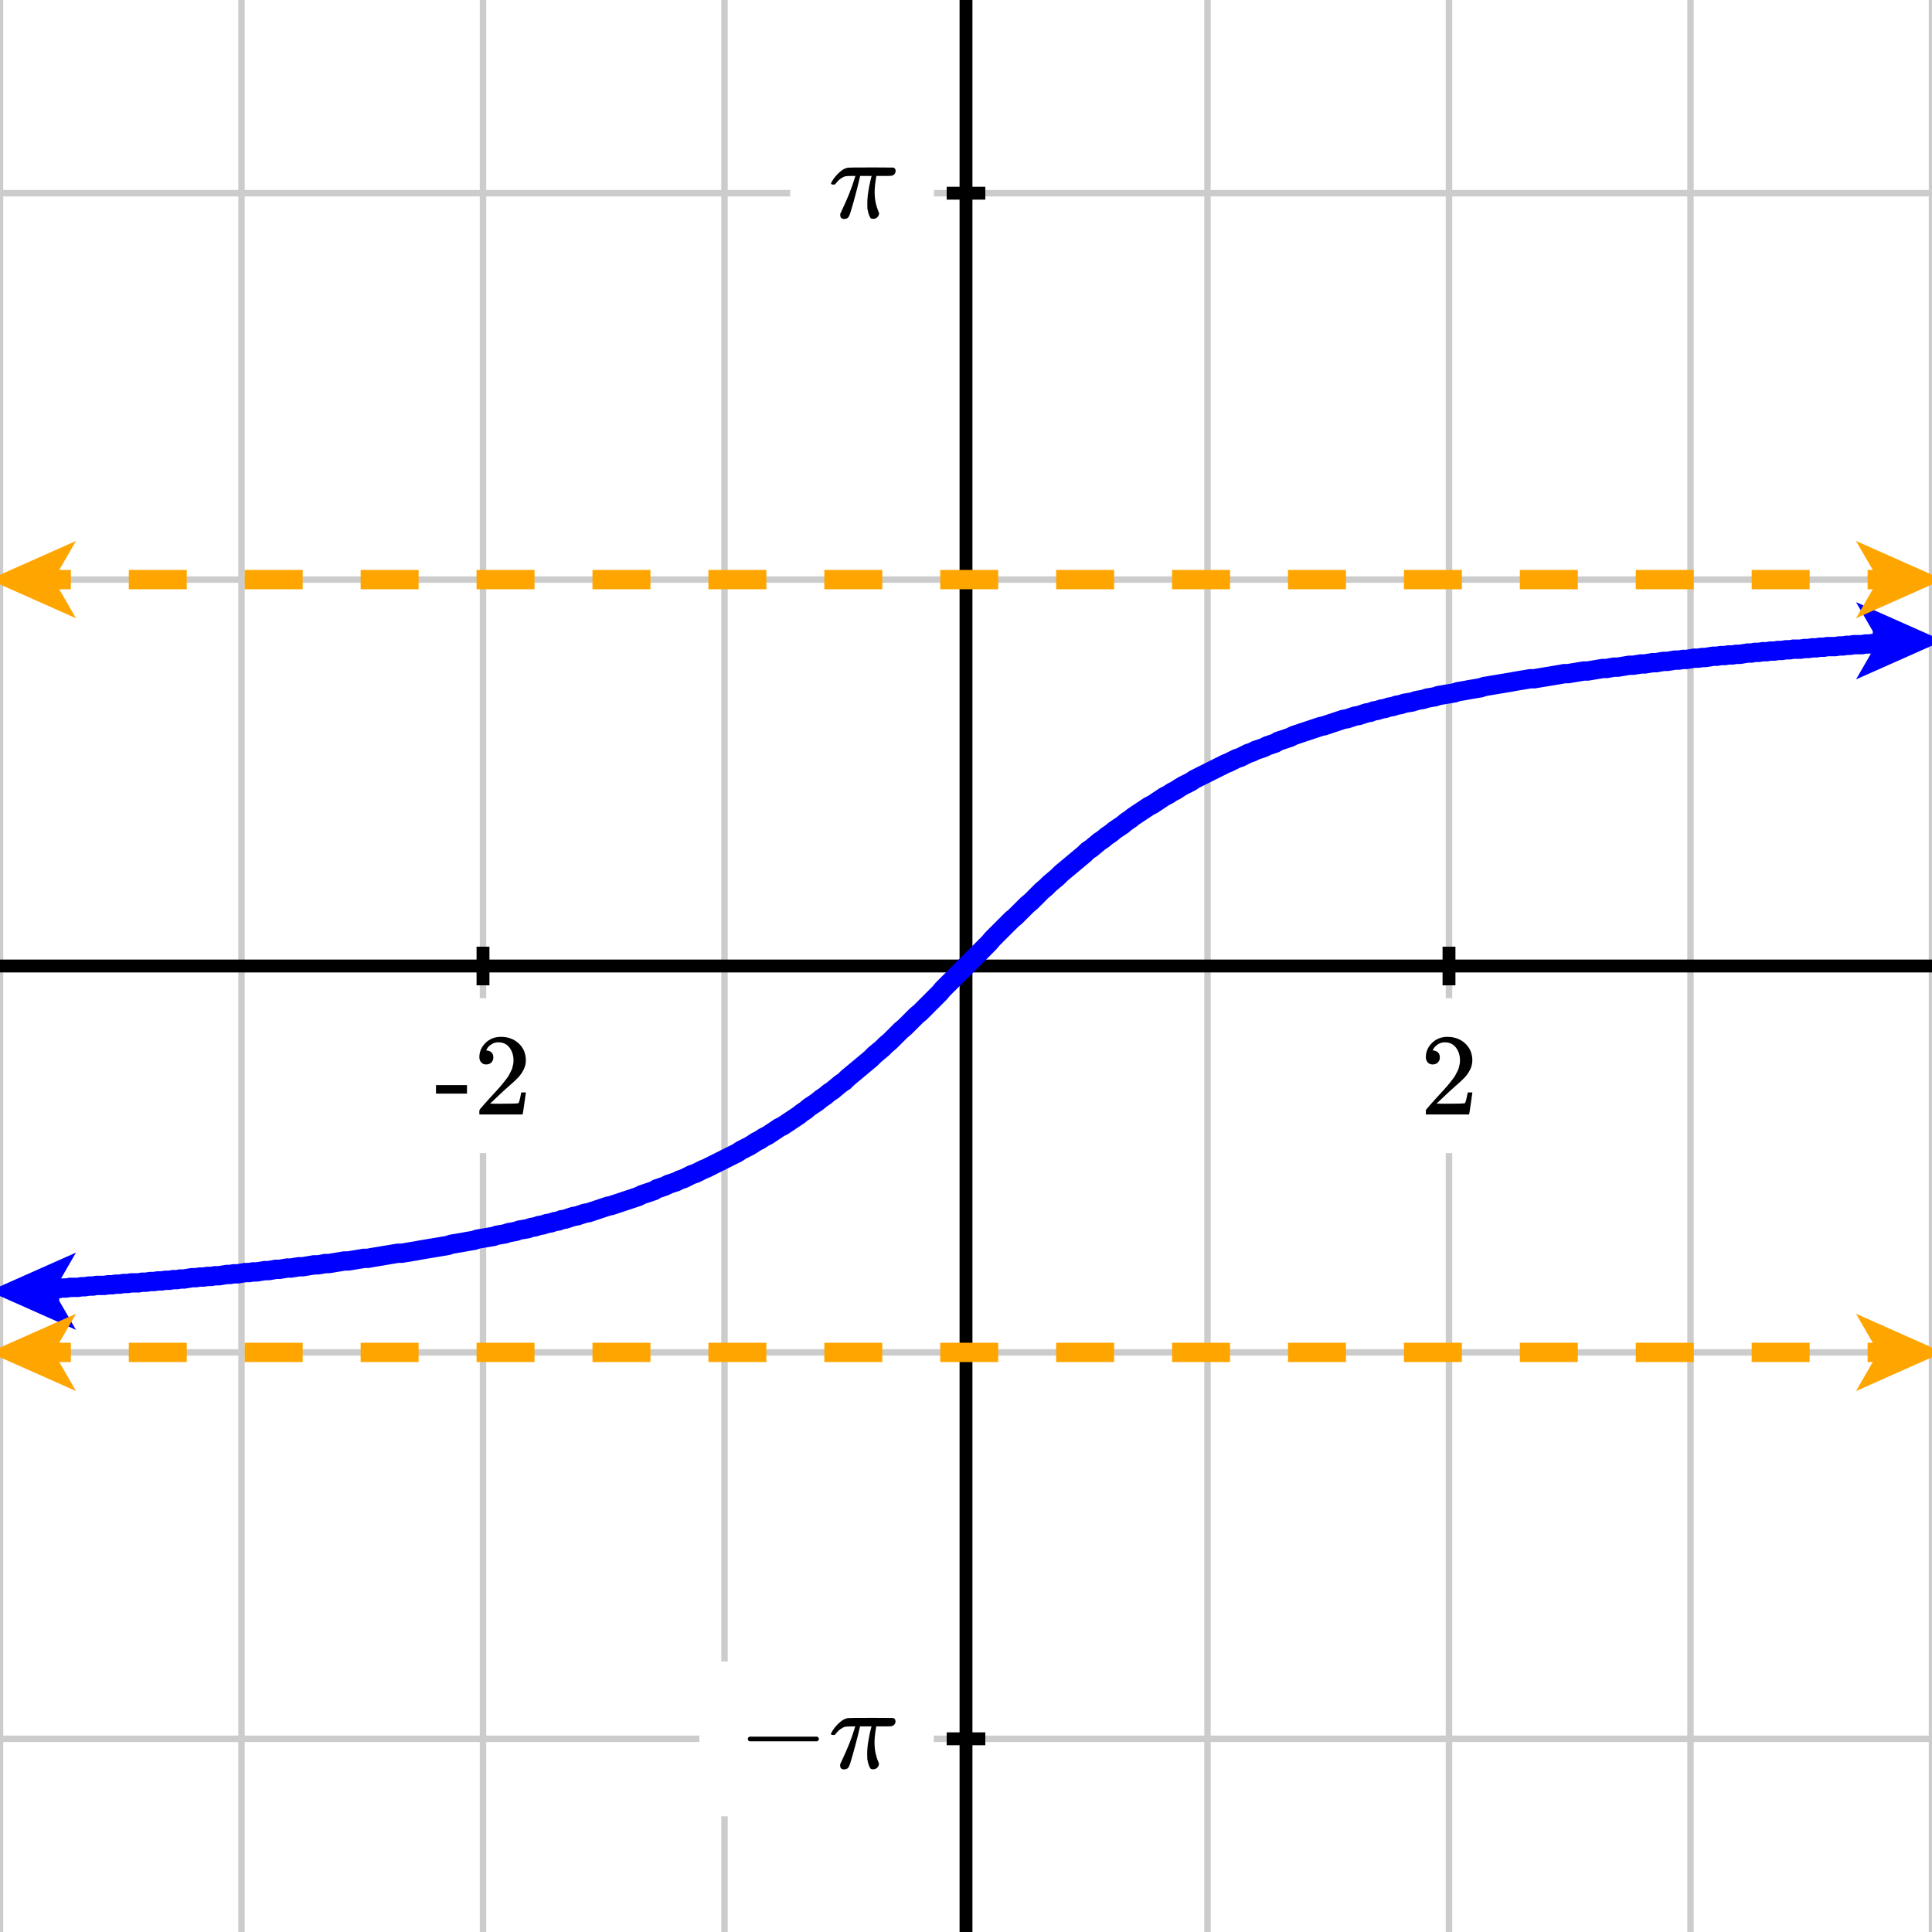 <svg xmlns="http://www.w3.org/2000/svg" id="diagram" width="300" height="300"><defs><clipPath id="clipPath-0"><rect x="0.0" y="0.0" width="300.0" height="300.0"/></clipPath><clipPath id="clipPath-1"><rect x="0.0" y="0.0" width="300.0" height="300.0"/></clipPath><marker id="arrow-head-end-3_None_24_60-blue" markerWidth="13.5" markerHeight="12.0" markerUnits="userSpaceOnUse" orient="auto-start-reverse" refX="9.8" refY="6.0"><path d="M 13.5 6.0L 0.0 12.0L 2.6 7.5L 2.6 4.5L 0.0 0.0Z" fill="blue" stroke="none"/></marker><marker id="arrow-head-end-3_None_24_60-blue-outline" markerWidth="17.5" markerHeight="16.0" markerUnits="userSpaceOnUse" orient="auto-start-reverse" refX="11.8" refY="8.0"><path d="M 16.3 9.8 L 2.8 15.8 A 2 2 0 0 1 0.0 14.0 L 0.0 2.0 A 2 2 0 0 1 2.8 0.2 L 16.3 6.2 A 2 2 0 0 1 16.3 9.8 Z" fill="white" stroke="none"/></marker><marker id="arrow-head-end-3_None_24_60-orange" markerWidth="13.5" markerHeight="12.0" markerUnits="userSpaceOnUse" orient="auto-start-reverse" refX="9.8" refY="6.0"><path d="M 13.5 6.0L 0.0 12.0L 2.6 7.5L 2.6 4.5L 0.0 0.0Z" fill="orange" stroke="none"/></marker><marker id="arrow-head-end-3_None_24_60-orange-outline" markerWidth="17.5" markerHeight="16.0" markerUnits="userSpaceOnUse" orient="auto-start-reverse" refX="11.8" refY="8.0"><path d="M 16.3 9.8 L 2.8 15.8 A 2 2 0 0 1 0.0 14.0 L 0.0 2.0 A 2 2 0 0 1 2.8 0.2 L 16.3 6.2 A 2 2 0 0 1 16.3 9.8 Z" fill="white" stroke="none"/></marker></defs><g id="grid-axes"><g id="grid" stroke="#ccc" stroke-width="1"><line id="line-0" x1="0.0" y1="300.0" x2="0.0" y2="0.0"/><line id="line-1" x1="37.5" y1="300.0" x2="37.5" y2="0.0"/><line id="line-2" x1="75.0" y1="300.0" x2="75.0" y2="0.0"/><line id="line-3" x1="112.5" y1="300.0" x2="112.5" y2="0.0"/><line id="line-4" x1="150.0" y1="300.0" x2="150.0" y2="0.0"/><line id="line-5" x1="187.5" y1="300.0" x2="187.5" y2="0.0"/><line id="line-6" x1="225.0" y1="300.0" x2="225.0" y2="0.0"/><line id="line-7" x1="262.5" y1="300.0" x2="262.5" y2="0.0"/><line id="line-8" x1="300.0" y1="300.0" x2="300.0" y2="0.0"/><line id="line-9" x1="0.0" y1="270.0" x2="300.0" y2="270.0"/><line id="line-10" x1="0.0" y1="210.0" x2="300.0" y2="210.0"/><line id="line-11" x1="0.0" y1="150.0" x2="300.0" y2="150.0"/><line id="line-12" x1="0.0" y1="90.0" x2="300.0" y2="90.0"/><line id="line-13" x1="0.0" y1="30.0" x2="300.0" y2="30.0"/></g><g id="axes" stroke="black" stroke-width="2"><line id="line-14" x1="0.0" y1="150.0" x2="300.0" y2="150.0" stroke="black" stroke-width="2"/><g><line id="line-15" x1="75.0" y1="153.0" x2="75.0" y2="147.0"/><line id="line-16" x1="225.0" y1="153.0" x2="225.0" y2="147.0"/></g><line id="line-17" x1="150.0" y1="300.0" x2="150.0" y2="0.0" stroke="black" stroke-width="2"/><g><line id="line-18" x1="147.0" y1="270.0" x2="153.0" y2="270.0"/><line id="line-19" x1="147.0" y1="30.0" x2="153.0" y2="30.0"/></g></g><g id="label-0" transform="translate(75.0,161.0) translate(-7.5,-0.0)"><rect x="-6" y="-6" width="27.08" height="24.056" stroke="none" fill="white"/><g id="g-0"><svg xmlns:xlink="http://www.w3.org/1999/xlink" style="vertical-align: 0.000px" width="15.080px" height="12.056px" role="img" focusable="false" viewBox="0 -666 833 666" x="0.0" y="0.0"><defs><path id="MJX-1198-TEX-N-2D" d="M11 179V252H277V179H11Z"/><path id="MJX-1198-TEX-N-32" d="M109 429Q82 429 66 447T50 491Q50 562 103 614T235 666Q326 666 387 610T449 465Q449 422 429 383T381 315T301 241Q265 210 201 149L142 93L218 92Q375 92 385 97Q392 99 409 186V189H449V186Q448 183 436 95T421 3V0H50V19V31Q50 38 56 46T86 81Q115 113 136 137Q145 147 170 174T204 211T233 244T261 278T284 308T305 340T320 369T333 401T340 431T343 464Q343 527 309 573T212 619Q179 619 154 602T119 569T109 550Q109 549 114 549Q132 549 151 535T170 489Q170 464 154 447T109 429Z"/></defs><g stroke="currentColor" fill="currentColor" stroke-width="0" transform="scale(1,-1)"><g data-mml-node="math"><g data-mml-node="mtext"><use data-c="2D" xlink:href="#MJX-1198-TEX-N-2D"/><use data-c="32" xlink:href="#MJX-1198-TEX-N-32" transform="translate(333,0)"/></g></g></g></svg></g></g><g id="label-1" transform="translate(225.0,161.0) translate(-4.5,-0.0)"><rect x="-6" y="-6" width="21.048" height="24.056" stroke="none" fill="white"/><g id="g-1"><svg xmlns:xlink="http://www.w3.org/1999/xlink" style="vertical-align: 0.000px" width="9.048px" height="12.056px" role="img" focusable="false" viewBox="0 -666 500 666" x="0.0" y="0.0"><defs><path id="MJX-1199-TEX-N-32" d="M109 429Q82 429 66 447T50 491Q50 562 103 614T235 666Q326 666 387 610T449 465Q449 422 429 383T381 315T301 241Q265 210 201 149L142 93L218 92Q375 92 385 97Q392 99 409 186V189H449V186Q448 183 436 95T421 3V0H50V19V31Q50 38 56 46T86 81Q115 113 136 137Q145 147 170 174T204 211T233 244T261 278T284 308T305 340T320 369T333 401T340 431T343 464Q343 527 309 573T212 619Q179 619 154 602T119 569T109 550Q109 549 114 549Q132 549 151 535T170 489Q170 464 154 447T109 429Z"/></defs><g stroke="currentColor" fill="currentColor" stroke-width="0" transform="scale(1,-1)"><g data-mml-node="math"><g data-mml-node="mtext"><use data-c="32" xlink:href="#MJX-1199-TEX-N-32"/></g></g></g></svg></g></g><g id="label-2" transform="translate(139.0,270.0) translate(-24.4,-6.0)"><rect x="-6" y="-6" width="36.4" height="24.04" stroke="none" fill="white"/><g id="g-2"><svg xmlns:xlink="http://www.w3.org/1999/xlink" style="vertical-align: -1.488px" width="24.400px" height="12.040px" role="img" focusable="false" viewBox="0 -583 1348 665" x="0.0" y="0.0"><defs><path id="MJX-1200-TEX-N-2212" d="M84 237T84 250T98 270H679Q694 262 694 250T679 230H98Q84 237 84 250Z"/><path id="MJX-1200-TEX-I-1D70B" d="M132 -11Q98 -11 98 22V33L111 61Q186 219 220 334L228 358H196Q158 358 142 355T103 336Q92 329 81 318T62 297T53 285Q51 284 38 284Q19 284 19 294Q19 300 38 329T93 391T164 429Q171 431 389 431Q549 431 553 430Q573 423 573 402Q573 371 541 360Q535 358 472 358H408L405 341Q393 269 393 222Q393 170 402 129T421 65T431 37Q431 20 417 5T381 -10Q370 -10 363 -7T347 17T331 77Q330 86 330 121Q330 170 339 226T357 318T367 358H269L268 354Q268 351 249 275T206 114T175 17Q164 -11 132 -11Z"/></defs><g stroke="currentColor" fill="currentColor" stroke-width="0" transform="scale(1,-1)"><g data-mml-node="math"><g data-mml-node="mo"><use data-c="2212" xlink:href="#MJX-1200-TEX-N-2212"/></g><g data-mml-node="mi" transform="translate(778,0)"><use data-c="1D70B" xlink:href="#MJX-1200-TEX-I-1D70B"/></g></g></g></svg></g></g><g id="label-3" transform="translate(139.0,30.0) translate(-10.3,-4.0)"><rect x="-6" y="-6" width="22.32" height="20.0" stroke="none" fill="white"/><g id="g-3"><svg xmlns:xlink="http://www.w3.org/1999/xlink" style="vertical-align: -0.200px" width="10.320px" height="8.000px" role="img" focusable="false" viewBox="0 -431 570 442" x="0.0" y="0.0"><defs><path id="MJX-1201-TEX-I-1D70B" d="M132 -11Q98 -11 98 22V33L111 61Q186 219 220 334L228 358H196Q158 358 142 355T103 336Q92 329 81 318T62 297T53 285Q51 284 38 284Q19 284 19 294Q19 300 38 329T93 391T164 429Q171 431 389 431Q549 431 553 430Q573 423 573 402Q573 371 541 360Q535 358 472 358H408L405 341Q393 269 393 222Q393 170 402 129T421 65T431 37Q431 20 417 5T381 -10Q370 -10 363 -7T347 17T331 77Q330 86 330 121Q330 170 339 226T357 318T367 358H269L268 354Q268 351 249 275T206 114T175 17Q164 -11 132 -11Z"/></defs><g stroke="currentColor" fill="currentColor" stroke-width="0" transform="scale(1,-1)"><g data-mml-node="math"><g data-mml-node="mi"><use data-c="1D70B" xlink:href="#MJX-1201-TEX-I-1D70B"/></g></g></g></svg></g></g></g><path id="graph-0" stroke="blue" stroke-width="3" fill="none" d="M 2.0 200.5 L 2.6 200.5 L 3.2 200.4 L 3.8 200.4 L 4.4 200.4 L 5.0 200.3 L 5.6 200.3 L 6.1 200.3 L 6.7 200.2 L 7.3 200.2 L 7.9 200.1 L 8.5 200.1 L 9.1 200.1 L 9.7 200.0 L 10.3 200.0 L 10.9 199.9 L 11.5 199.9 L 12.1 199.9 L 12.7 199.8 L 13.2 199.8 L 13.8 199.7 L 14.4 199.7 L 15.0 199.6 L 15.6 199.6 L 16.2 199.6 L 16.8 199.5 L 17.4 199.5 L 18.0 199.4 L 18.6 199.4 L 19.2 199.3 L 19.8 199.3 L 20.4 199.2 L 20.9 199.2 L 21.5 199.2 L 22.1 199.1 L 22.7 199.1 L 23.3 199.0 L 23.9 199.0 L 24.5 198.9 L 25.1 198.9 L 25.7 198.8 L 26.3 198.8 L 26.9 198.7 L 27.5 198.7 L 28.0 198.6 L 28.6 198.6 L 29.2 198.5 L 29.8 198.4 L 30.4 198.4 L 31.0 198.3 L 31.6 198.3 L 32.2 198.2 L 32.8 198.2 L 33.4 198.1 L 34.0 198.1 L 34.6 198.0 L 35.2 197.9 L 35.7 197.9 L 36.3 197.8 L 36.9 197.8 L 37.5 197.7 L 38.1 197.6 L 38.7 197.6 L 39.3 197.5 L 39.9 197.5 L 40.5 197.4 L 41.1 197.3 L 41.7 197.3 L 42.3 197.2 L 42.8 197.1 L 43.4 197.1 L 44.0 197.0 L 44.6 196.9 L 45.2 196.9 L 45.8 196.8 L 46.4 196.7 L 47.0 196.7 L 47.6 196.6 L 48.2 196.5 L 48.8 196.4 L 49.4 196.4 L 50.0 196.3 L 50.5 196.2 L 51.1 196.2 L 51.7 196.1 L 52.3 196.0 L 52.9 195.9 L 53.5 195.8 L 54.1 195.8 L 54.7 195.7 L 55.3 195.6 L 55.9 195.5 L 56.5 195.4 L 57.1 195.4 L 57.6 195.3 L 58.2 195.2 L 58.8 195.1 L 59.4 195.0 L 60.0 194.9 L 60.6 194.8 L 61.2 194.7 L 61.8 194.6 L 62.4 194.6 L 63.0 194.5 L 63.6 194.4 L 64.2 194.3 L 64.8 194.2 L 65.3 194.1 L 65.9 194.0 L 66.5 193.9 L 67.1 193.8 L 67.7 193.7 L 68.3 193.6 L 68.9 193.5 L 69.5 193.4 L 70.1 193.2 L 70.7 193.1 L 71.3 193.0 L 71.9 192.9 L 72.4 192.8 L 73.0 192.7 L 73.6 192.6 L 74.2 192.4 L 74.8 192.3 L 75.4 192.2 L 76.0 192.1 L 76.6 192.0 L 77.2 191.8 L 77.8 191.7 L 78.4 191.6 L 79.0 191.4 L 79.6 191.3 L 80.1 191.2 L 80.7 191.0 L 81.3 190.9 L 81.9 190.8 L 82.5 190.6 L 83.1 190.5 L 83.7 190.3 L 84.3 190.2 L 84.9 190.0 L 85.5 189.9 L 86.1 189.7 L 86.7 189.6 L 87.2 189.4 L 87.8 189.3 L 88.4 189.1 L 89.0 188.9 L 89.6 188.8 L 90.2 188.6 L 90.8 188.4 L 91.4 188.3 L 92.0 188.1 L 92.6 187.9 L 93.2 187.7 L 93.8 187.5 L 94.4 187.3 L 94.9 187.2 L 95.5 187.0 L 96.1 186.8 L 96.7 186.6 L 97.3 186.4 L 97.9 186.2 L 98.5 186.0 L 99.1 185.8 L 99.7 185.5 L 100.3 185.3 L 100.9 185.1 L 101.5 184.9 L 102.0 184.6 L 102.6 184.4 L 103.2 184.2 L 103.8 183.9 L 104.4 183.7 L 105.0 183.5 L 105.6 183.2 L 106.2 183.0 L 106.8 182.7 L 107.4 182.4 L 108.0 182.2 L 108.6 181.9 L 109.2 181.6 L 109.7 181.4 L 110.3 181.1 L 110.9 180.8 L 111.5 180.5 L 112.1 180.2 L 112.7 179.9 L 113.3 179.6 L 113.9 179.3 L 114.5 179.0 L 115.1 178.6 L 115.7 178.3 L 116.3 178.0 L 116.8 177.7 L 117.4 177.3 L 118.0 177.0 L 118.6 176.6 L 119.2 176.3 L 119.8 175.9 L 120.4 175.5 L 121.0 175.1 L 121.6 174.8 L 122.2 174.4 L 122.8 174.0 L 123.4 173.6 L 124.0 173.2 L 124.5 172.8 L 125.1 172.4 L 125.7 171.9 L 126.3 171.5 L 126.9 171.1 L 127.5 170.6 L 128.1 170.2 L 128.7 169.7 L 129.3 169.3 L 129.9 168.8 L 130.5 168.3 L 131.1 167.9 L 131.6 167.4 L 132.2 166.9 L 132.8 166.4 L 133.4 165.9 L 134.0 165.4 L 134.6 164.9 L 135.2 164.4 L 135.8 163.8 L 136.4 163.3 L 137.0 162.8 L 137.6 162.2 L 138.2 161.7 L 138.8 161.1 L 139.3 160.6 L 139.9 160.0 L 140.5 159.5 L 141.1 158.9 L 141.7 158.3 L 142.3 157.7 L 142.9 157.2 L 143.5 156.6 L 144.1 156.0 L 144.7 155.4 L 145.3 154.8 L 145.9 154.2 L 146.4 153.6 L 147.0 153.0 L 147.6 152.4 L 148.2 151.8 L 148.8 151.2 L 149.4 150.6 L 150.0 150.0 L 150.6 149.4 L 151.2 148.8 L 151.8 148.2 L 152.4 147.6 L 153.0 147.0 L 153.6 146.4 L 154.1 145.8 L 154.7 145.2 L 155.3 144.6 L 155.9 144.0 L 156.5 143.4 L 157.1 142.8 L 157.7 142.3 L 158.3 141.7 L 158.9 141.1 L 159.5 140.5 L 160.1 140.0 L 160.7 139.4 L 161.2 138.9 L 161.8 138.3 L 162.4 137.8 L 163.0 137.2 L 163.6 136.7 L 164.2 136.2 L 164.8 135.6 L 165.4 135.1 L 166.0 134.6 L 166.6 134.1 L 167.2 133.6 L 167.8 133.1 L 168.4 132.6 L 168.9 132.1 L 169.5 131.7 L 170.1 131.2 L 170.7 130.7 L 171.3 130.3 L 171.9 129.8 L 172.5 129.4 L 173.1 128.9 L 173.7 128.5 L 174.3 128.1 L 174.9 127.6 L 175.5 127.2 L 176.0 126.8 L 176.6 126.4 L 177.2 126.0 L 177.8 125.6 L 178.4 125.2 L 179.0 124.9 L 179.6 124.5 L 180.2 124.1 L 180.8 123.7 L 181.4 123.4 L 182.0 123.0 L 182.6 122.7 L 183.2 122.3 L 183.7 122.0 L 184.3 121.7 L 184.9 121.4 L 185.5 121.0 L 186.1 120.7 L 186.7 120.4 L 187.3 120.1 L 187.9 119.8 L 188.5 119.5 L 189.1 119.2 L 189.7 118.9 L 190.3 118.6 L 190.8 118.4 L 191.4 118.1 L 192.0 117.8 L 192.6 117.6 L 193.2 117.3 L 193.8 117.0 L 194.4 116.8 L 195.0 116.5 L 195.6 116.3 L 196.2 116.1 L 196.8 115.8 L 197.4 115.6 L 198.0 115.4 L 198.5 115.1 L 199.1 114.9 L 199.7 114.7 L 200.3 114.5 L 200.9 114.2 L 201.5 114.0 L 202.1 113.8 L 202.7 113.6 L 203.3 113.4 L 203.9 113.2 L 204.5 113.0 L 205.1 112.8 L 205.6 112.7 L 206.2 112.5 L 206.8 112.3 L 207.4 112.1 L 208.0 111.9 L 208.6 111.7 L 209.2 111.6 L 209.8 111.4 L 210.4 111.2 L 211.0 111.1 L 211.6 110.9 L 212.2 110.7 L 212.8 110.6 L 213.3 110.4 L 213.9 110.3 L 214.5 110.1 L 215.1 110.0 L 215.7 109.8 L 216.3 109.7 L 216.9 109.5 L 217.5 109.4 L 218.1 109.2 L 218.7 109.1 L 219.3 109.0 L 219.9 108.8 L 220.4 108.7 L 221.0 108.6 L 221.6 108.4 L 222.2 108.3 L 222.8 108.2 L 223.4 108.0 L 224.0 107.9 L 224.6 107.8 L 225.2 107.7 L 225.8 107.6 L 226.4 107.4 L 227.0 107.3 L 227.6 107.2 L 228.1 107.1 L 228.7 107.0 L 229.3 106.9 L 229.9 106.8 L 230.5 106.6 L 231.1 106.5 L 231.7 106.4 L 232.3 106.3 L 232.9 106.2 L 233.5 106.1 L 234.1 106.0 L 234.7 105.9 L 235.2 105.8 L 235.8 105.7 L 236.4 105.6 L 237.0 105.5 L 237.6 105.4 L 238.2 105.4 L 238.8 105.3 L 239.4 105.2 L 240.0 105.1 L 240.6 105.0 L 241.2 104.9 L 241.8 104.8 L 242.4 104.7 L 242.9 104.6 L 243.5 104.6 L 244.1 104.5 L 244.7 104.4 L 245.3 104.3 L 245.9 104.2 L 246.5 104.2 L 247.1 104.1 L 247.7 104.0 L 248.3 103.9 L 248.9 103.8 L 249.5 103.8 L 250.0 103.7 L 250.6 103.6 L 251.2 103.6 L 251.8 103.5 L 252.4 103.4 L 253.0 103.3 L 253.6 103.3 L 254.2 103.2 L 254.8 103.1 L 255.4 103.1 L 256.0 103.0 L 256.6 102.9 L 257.2 102.9 L 257.7 102.8 L 258.3 102.7 L 258.9 102.7 L 259.5 102.6 L 260.1 102.5 L 260.7 102.5 L 261.3 102.4 L 261.9 102.4 L 262.5 102.3 L 263.1 102.2 L 263.7 102.2 L 264.3 102.1 L 264.8 102.1 L 265.4 102.0 L 266.0 101.9 L 266.6 101.9 L 267.2 101.8 L 267.8 101.8 L 268.4 101.7 L 269.0 101.7 L 269.6 101.6 L 270.2 101.6 L 270.8 101.5 L 271.4 101.4 L 272.0 101.4 L 272.5 101.3 L 273.1 101.3 L 273.7 101.2 L 274.3 101.2 L 274.9 101.1 L 275.5 101.1 L 276.1 101.0 L 276.7 101.0 L 277.3 100.9 L 277.9 100.9 L 278.5 100.8 L 279.1 100.8 L 279.6 100.8 L 280.2 100.7 L 280.8 100.7 L 281.4 100.6 L 282.0 100.6 L 282.6 100.5 L 283.2 100.5 L 283.8 100.4 L 284.4 100.4 L 285.0 100.4 L 285.6 100.3 L 286.2 100.3 L 286.8 100.2 L 287.3 100.2 L 287.9 100.1 L 288.5 100.1 L 289.1 100.1 L 289.7 100.0 L 290.3 100.0 L 290.9 99.9 L 291.5 99.9 L 292.1 99.9 L 292.7 99.8 L 293.3 99.8 L 293.9 99.7 L 294.4 99.7 L 295.0 99.7 L 295.6 99.6 L 296.2 99.6 L 296.8 99.6 L 297.4 99.5 L 298.0 99.5" marker-end="url(#arrow-head-end-3_None_24_60-blue)" marker-start="url(#arrow-head-end-3_None_24_60-blue)" clip-path="url(#clipPath-1)"/><path id="graph-1" stroke="orange" stroke-width="3" stroke-dasharray="9 9" fill="none" d="M 2.0 90.0 L 5.0 90.0 L 7.9 90.0 L 10.9 90.0 L 13.8 90.0 L 16.8 90.0 L 19.8 90.0 L 22.7 90.0 L 25.7 90.0 L 28.6 90.0 L 31.6 90.0 L 34.6 90.0 L 37.5 90.0 L 40.5 90.0 L 43.4 90.0 L 46.4 90.0 L 49.4 90.0 L 52.3 90.0 L 55.3 90.0 L 58.2 90.0 L 61.2 90.0 L 64.2 90.0 L 67.1 90.0 L 70.1 90.0 L 73.0 90.0 L 76.0 90.0 L 79.0 90.0 L 81.9 90.0 L 84.9 90.0 L 87.8 90.0 L 90.8 90.0 L 93.8 90.0 L 96.7 90.0 L 99.7 90.0 L 102.6 90.0 L 105.6 90.0 L 108.6 90.0 L 111.5 90.0 L 114.5 90.0 L 117.4 90.0 L 120.4 90.0 L 123.4 90.0 L 126.3 90.0 L 129.3 90.0 L 132.2 90.0 L 135.2 90.0 L 138.2 90.0 L 141.1 90.0 L 144.1 90.0 L 147.0 90.0 L 150.0 90.0 L 153.0 90.0 L 155.9 90.0 L 158.9 90.0 L 161.8 90.0 L 164.8 90.0 L 167.8 90.0 L 170.7 90.0 L 173.7 90.0 L 176.6 90.0 L 179.6 90.0 L 182.6 90.0 L 185.5 90.0 L 188.5 90.0 L 191.4 90.0 L 194.4 90.0 L 197.4 90.0 L 200.3 90.0 L 203.3 90.0 L 206.2 90.0 L 209.2 90.0 L 212.2 90.0 L 215.1 90.0 L 218.1 90.0 L 221.0 90.0 L 224.0 90.0 L 227.0 90.0 L 229.9 90.0 L 232.9 90.0 L 235.8 90.0 L 238.8 90.0 L 241.8 90.0 L 244.7 90.0 L 247.7 90.0 L 250.6 90.0 L 253.6 90.0 L 256.6 90.0 L 259.5 90.0 L 262.5 90.0 L 265.4 90.0 L 268.4 90.0 L 271.4 90.0 L 274.3 90.0 L 277.3 90.0 L 280.2 90.0 L 283.2 90.0 L 286.2 90.0 L 289.1 90.0 L 292.1 90.0 L 295.0 90.0 L 298.0 90.0" marker-end="url(#arrow-head-end-3_None_24_60-orange)" marker-start="url(#arrow-head-end-3_None_24_60-orange)" clip-path="url(#clipPath-1)"/><path id="graph-2" stroke="orange" stroke-width="3" stroke-dasharray="9 9" fill="none" d="M 2.0 210.0 L 5.0 210.0 L 7.9 210.0 L 10.9 210.0 L 13.8 210.0 L 16.8 210.0 L 19.8 210.0 L 22.7 210.0 L 25.7 210.0 L 28.6 210.0 L 31.6 210.0 L 34.6 210.0 L 37.5 210.0 L 40.5 210.0 L 43.4 210.0 L 46.4 210.0 L 49.4 210.0 L 52.3 210.0 L 55.3 210.0 L 58.2 210.0 L 61.2 210.0 L 64.2 210.0 L 67.1 210.0 L 70.1 210.0 L 73.0 210.0 L 76.0 210.0 L 79.0 210.0 L 81.9 210.0 L 84.9 210.0 L 87.8 210.0 L 90.8 210.0 L 93.8 210.0 L 96.7 210.0 L 99.7 210.0 L 102.6 210.0 L 105.6 210.0 L 108.6 210.0 L 111.5 210.0 L 114.5 210.0 L 117.4 210.0 L 120.4 210.0 L 123.4 210.0 L 126.3 210.0 L 129.3 210.0 L 132.2 210.0 L 135.2 210.0 L 138.2 210.0 L 141.1 210.0 L 144.1 210.0 L 147.0 210.0 L 150.0 210.0 L 153.0 210.0 L 155.9 210.0 L 158.9 210.0 L 161.8 210.0 L 164.8 210.0 L 167.8 210.0 L 170.7 210.0 L 173.7 210.0 L 176.6 210.0 L 179.6 210.0 L 182.6 210.0 L 185.5 210.0 L 188.5 210.0 L 191.4 210.0 L 194.4 210.0 L 197.4 210.0 L 200.3 210.0 L 203.3 210.0 L 206.2 210.0 L 209.2 210.0 L 212.2 210.0 L 215.1 210.0 L 218.1 210.0 L 221.0 210.0 L 224.0 210.0 L 227.0 210.0 L 229.9 210.0 L 232.9 210.0 L 235.8 210.0 L 238.8 210.0 L 241.8 210.0 L 244.7 210.0 L 247.7 210.0 L 250.6 210.0 L 253.6 210.0 L 256.6 210.0 L 259.5 210.0 L 262.5 210.0 L 265.4 210.0 L 268.4 210.0 L 271.4 210.0 L 274.3 210.0 L 277.3 210.0 L 280.2 210.0 L 283.2 210.0 L 286.2 210.0 L 289.1 210.0 L 292.1 210.0 L 295.0 210.0 L 298.0 210.0" marker-end="url(#arrow-head-end-3_None_24_60-orange)" marker-start="url(#arrow-head-end-3_None_24_60-orange)" clip-path="url(#clipPath-1)"/></svg>